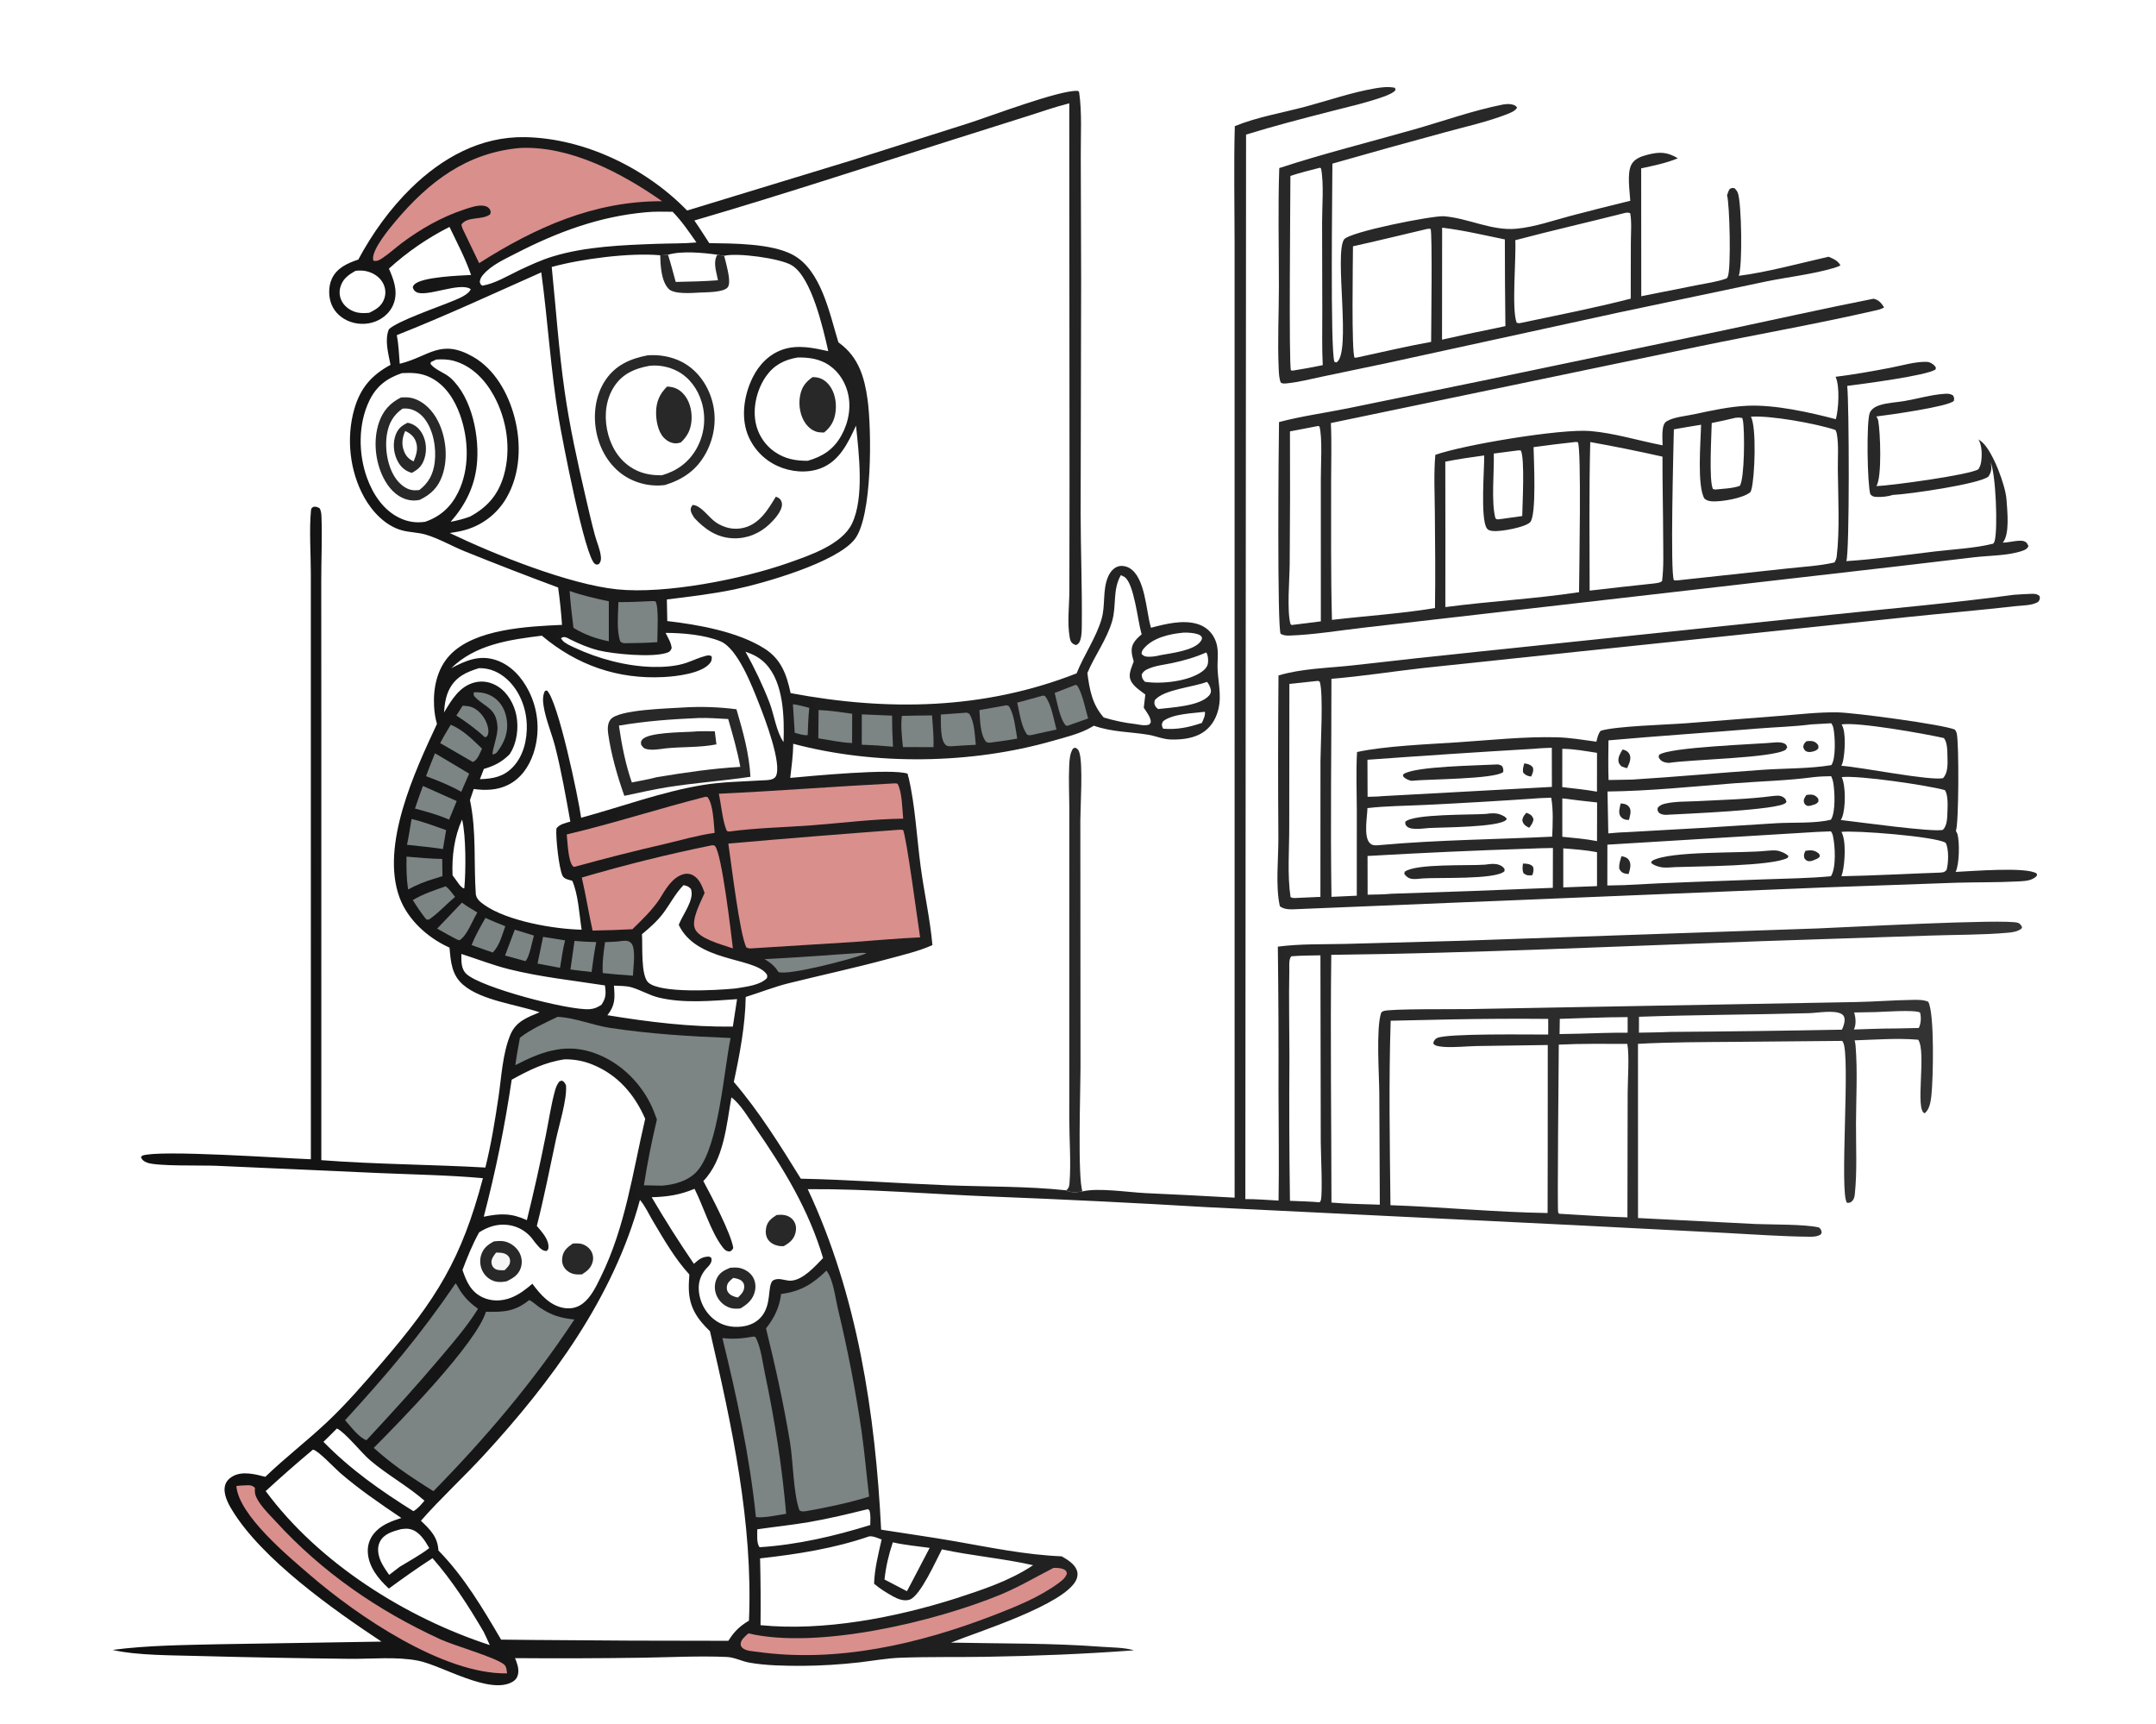 <?xml version="1.0" encoding="utf-8" ?>
<svg xmlns="http://www.w3.org/2000/svg" xmlns:xlink="http://www.w3.org/1999/xlink" width="614" height="491">
	<path fill="#282829" transform="scale(0.48 0.48)" d="M632.641 706.204C634.254 704.811 634.414 703.748 634.57 701.647C635.479 689.397 634.432 676.478 634.415 664.147L634.447 521.942L634.446 479.676C634.395 471.226 633.974 462.62 634.367 454.183C634.526 450.781 634.736 447.022 636.616 444.102L637.865 443.565C639.244 444.15 639.7 444.653 640.26 446.078C642.702 452.297 640.985 478.641 640.974 486.604L641.07 633.567C641.084 646.047 639.277 699.012 642.235 706.833C638.983 707.333 635.635 707.889 632.641 706.204Z"/>
	<path fill="#282829" transform="scale(0.48 0.48)" d="M891.581 62.04C893.307 61.807 895.235 61.517 896.953 61.948C898.425 62.317 899.33 62.589 900.106 63.871C898.925 65.92 896.066 66.994 893.914 67.832C882.303 72.354 869.319 75.182 857.3 78.497Q823.843 87.543 790.523 97.083C790.528 109.981 789.158 207.561 791.716 214.676L792.945 215.026C801.894 209.532 791.592 150.929 797.395 142.107C800.372 137.583 850.19 127.796 856.656 128.298C871.198 129.426 885.032 137.134 899.872 135.687C910.574 134.643 921.352 130.887 931.729 128.103Q949.447 123.437 967.252 119.113C966.921 113.294 965.191 102.697 967.958 97.589C969.88 94.041 973.969 92.688 977.64 91.76C984.702 89.977 989.145 90.092 995.484 93.913C988.502 96.823 981.076 98.268 973.72 99.891L973.771 175.747L1006.1 169.312C1012.14 168.104 1018.61 167.253 1024.41 165.191C1024.71 164.821 1024.84 164.696 1025.07 164.224C1027.17 159.991 1026.23 120.749 1024.65 115.794C1024.69 115.698 1024.75 115.606 1024.78 115.506C1025.23 114.181 1025.49 113.275 1026.28 112.076C1027.73 111.434 1027.74 111.347 1029.26 111.764C1030.05 112.645 1030.66 113.366 1031.08 114.497C1033.31 120.445 1033.91 158.01 1031.6 163.634C1047.58 161.701 1068.72 155.983 1084.89 152.315C1087.68 153.527 1090.52 154.607 1091.94 157.494Q1090.08 158.409 1088.08 158.982C1075.13 162.783 1061.06 164.296 1047.8 167.002L960.944 185.292L822.859 215.407L784.802 223.375C777.725 224.846 770.413 226.785 763.22 227.465C761.973 227.583 761.078 227.661 759.921 227.043C758.875 224.556 758.787 221.528 758.665 218.858C757.927 202.671 758.767 186.226 758.777 170.01C758.791 146.594 758.194 123.121 758.995 99.719C785.208 91.131 812.088 84.425 838.626 76.894C856.109 71.933 873.769 65.576 891.581 62.04ZM964.107 126.335C942.469 131.837 920.595 136.776 899.034 142.51C899.616 153.282 896.738 183.771 899.87 191.512L901.438 191.773C923.454 187.124 945.724 182.783 967.518 177.191L967.59 143.823C967.601 138.248 968.18 132.029 967.232 126.544C966.02 125.996 965.398 126.107 964.107 126.335ZM846.854 135.795C832.149 139.213 817.476 142.905 802.729 146.119C802.7 153.895 801.741 209.94 803.724 212.251L805.11 212.107C819.731 208.982 834.379 205.463 849.091 202.832C849.097 196.879 849.934 137.258 848.755 135.712L846.854 135.795ZM783.159 99.502C777.295 101.035 771.36 102.442 765.609 104.364C765.596 116.995 764.597 216.701 765.924 219.738L767.08 219.864Q775.975 218.47 784.788 216.632C784.261 206.278 784.54 195.796 784.516 185.426L784.403 131.907C784.385 122.29 785.562 109.059 783.791 99.974L783.159 99.502ZM855.625 135.075L855.565 201.521Q871.345 197.924 887.215 194.749L893.165 193.472Q892.84 167.76 892.832 142.045C880.513 139.528 868.117 136.575 855.625 135.075Z"/>
	<path fill="#282829" transform="scale(0.48 0.48)" d="M1111.58 177.231C1114.72 177.878 1116.14 179.765 1117.85 182.332C1116.35 183.458 1113.99 183.899 1112.17 184.315C1077.66 192.223 1042.57 198.359 1007.88 205.556L789.61 250.99C790.167 262.379 789.749 273.988 789.767 285.4C789.811 312.839 789.519 340.335 790.263 367.765C810.648 365.373 831.109 364.11 851.382 360.751C851.679 341.692 851.461 322.571 851.296 303.508C851.199 292.308 850.621 281.031 851.585 269.862C868.092 263.952 925.911 254.275 943.482 255.725C957.715 256.9 972.331 261.496 986.415 264.193C986.355 260.938 986.067 257.346 986.601 254.125C986.876 252.47 987.373 250.863 988.862 249.945C992.898 247.456 1000.22 246.819 1004.98 245.801C1015.34 243.589 1026.26 241.175 1036.86 240.717C1053.12 240.014 1073.54 244.595 1089.23 248.7C1090.85 242.571 1091.67 229.185 1089.06 223.547C1099.93 222.216 1110.77 220.249 1121.52 218.209C1128.21 216.941 1136.37 214.454 1143.11 214.684C1144.95 214.746 1146.94 215.856 1148.06 217.305C1148.77 218.225 1148.56 218.112 1148.39 219.143C1143.84 222.785 1104.18 227.91 1095.96 228.944C1097.11 238.562 1097.42 328.578 1095.42 332.911C1112.98 331.793 1130.59 329.228 1148.06 327.164C1159.3 325.836 1171.62 325.276 1182.59 322.549C1182.96 322.032 1183.26 321.605 1183.43 320.986C1185.4 313.892 1184.17 280.957 1180.97 274.138C1181.03 274.376 1181.09 274.612 1181.15 274.851C1181.84 277.958 1181.46 280.056 1179.76 282.732C1174.35 287.176 1132.54 293.228 1123.02 293.638C1120.5 294.512 1116.35 294.974 1113.64 294.825C1111.71 294.717 1111.02 294.663 1109.7 293.273C1107.88 287.734 1107.2 249.132 1109.46 244.669C1110.62 242.39 1112.94 241.109 1115.3 240.365C1119.92 238.907 1125.28 238.727 1130.07 237.899C1137.81 236.557 1145.78 234.161 1153.6 233.659C1155.73 233.522 1156.76 233.501 1158.68 234.524C1159.48 236.071 1159.53 236.119 1159.23 237.824C1156.15 241.273 1120.14 246.263 1113.26 247.084C1113.84 247.926 1114.18 248.657 1114.37 249.652C1115.6 256.104 1116.69 283.343 1113.25 288.406C1121.31 288.18 1168.35 281.831 1173.77 278.421C1174.56 277.182 1175.06 276.033 1175.32 274.581C1176.03 270.664 1176.07 264.039 1173.76 260.688C1174.52 261.16 1175.26 261.656 1175.94 262.245C1182.38 267.88 1189.93 288.017 1190.48 296.502C1190.88 302.798 1192.56 316.968 1188.25 321.927C1191.78 321.975 1198.03 320.04 1200.98 321.137C1202.56 321.725 1202.84 322.603 1203.5 324.053C1202.54 325.821 1201.48 326.256 1199.56 326.905C1191.41 329.657 1180.46 329.601 1171.83 330.553L1126.2 335.941L888.071 363.309L808.616 372.438C794.214 374.1 779.427 376.596 764.966 377.078C762.991 377.144 761.588 376.944 759.819 376.07C757.734 372.79 758.559 265.335 758.849 250.405C772.146 246.888 786.114 244.987 799.611 242.26L884.272 224.895L1023.19 195.881C1052.66 189.644 1082.03 183.063 1111.58 177.231ZM1038.81 247.231C1042.24 253.214 1041.16 283.267 1039.1 290.5C1038.87 291.29 1038.87 291.258 1038.6 291.894C1034.46 295.627 1021.18 297.785 1015.85 297.432C1013.97 297.308 1012.77 297.017 1011.29 295.859C1006.77 288.514 1009.02 261.991 1009.28 251.994C1003.89 252.887 998.475 253.702 993.106 254.72C992.883 265.69 990.867 340.446 993.157 344.251C994.081 344.324 994.847 344.391 995.77 344.268L1059.81 337.341C1069.11 336.27 1079.29 335.822 1088.4 333.701C1089.13 332.553 1089.58 331.381 1089.74 330.029C1091.59 314.54 1090.56 294.39 1090.39 278.581C1090.32 271.883 1090.98 263.79 1089.77 257.259C1089.62 256.461 1089.33 255.794 1088.94 255.084C1078.04 251.408 1050.48 246.342 1038.81 247.231ZM934.776 262.215Q922.303 263.566 909.874 265.28C909.979 272.226 911.787 306.001 907.786 309.889C904.656 312.93 890.3 315.497 885.841 315.052C884.318 314.899 882.891 314.66 882.029 313.261C878.289 307.194 880.693 278.5 880.585 270.21C872.848 271.259 865.171 272.378 857.508 273.887L857.559 317.89L857.533 360.18C883.877 356.692 910.605 355.306 936.854 351.336C936.91 340.29 938.377 265.35 936.128 262.323L934.776 262.215ZM943.503 262.259C942.747 291.605 943.133 321.044 943.139 350.403Q962.26 348.181 981.402 346.153C983.076 345.862 984.881 345.888 986.119 344.697C987.166 336.442 986.791 327.684 986.771 319.347C986.732 303.205 986.299 287.06 986.367 270.92Q965.031 266.115 943.503 262.259ZM782.026 252.739L765.344 255.94Q765.522 295.239 765.177 334.537C765.12 343.805 763.455 361.92 765.627 370.17L766.312 370.813L783.664 368.64L783.656 284.31C783.618 276.598 784.696 259.45 782.826 252.988L782.026 252.739ZM1029.72 247.847Q1022.69 249.574 1015.58 250.972C1015.46 257.514 1013.79 285.755 1016.34 290.167L1017.75 290.425C1022.35 289.918 1027.88 289.823 1032.24 288.247C1035.1 283.985 1035.23 255.237 1034.04 249.237C1033.92 248.602 1033.83 248.463 1033.6 247.942C1032.18 247.697 1031.15 247.682 1029.72 247.847ZM900.81 267.197Q893.547 268.184 886.272 269.085C886.577 279.539 884.652 298.25 887.255 307.517C888.23 308.272 888.264 308.158 889.514 308.068L903.143 306.161C903.247 299.88 904.798 271.309 902.26 267.225L900.81 267.197Z"/>
	<path fill="#282829" transform="scale(0.48 0.48)" d="M1194.7 352.896Q1199.7 352.515 1204.71 352.327C1206.69 352.269 1208.53 352.179 1210.07 353.626C1210.43 355.321 1210.32 355.319 1209.49 356.865C1206.36 359.314 1199.62 359.179 1195.61 359.639C1173.88 362.126 1152.08 363.945 1130.33 366.238L938.476 386.375L844.196 396.337C826.135 398.387 808.051 401.257 789.941 402.719C789.982 445.852 789.297 488.946 789.973 532.088L804.989 531.408L805.006 480.391C804.95 468.996 804.491 457.542 805.143 446.161C821.812 442.519 847.757 441.549 865.348 440.366C884.529 439.077 904.348 436.94 923.566 437.418C931.416 437.613 939.37 438.971 947.144 440.029C947.752 437.722 948.122 435.421 949.708 433.568C958.592 430.755 989.044 429.977 1000.48 429.084L1056.14 424.708C1067.46 423.822 1079.04 422.427 1090.4 422.641C1100.22 422.826 1152.63 429.787 1159.88 432.871C1160.35 433.611 1160.74 434.247 1160.95 435.106C1162.34 440.794 1162.19 489.446 1160.43 492.932C1160.75 493.521 1161.13 494.134 1161.33 494.779C1162.72 499.385 1162.53 512.902 1160.28 517.295C1169.22 516.914 1202.44 514.11 1208.37 518.252C1208.56 519.176 1208.78 519.093 1208.27 519.734C1207.58 520.586 1206.68 521.102 1205.7 521.552C1202.99 522.796 1199.42 522.821 1196.48 522.972C1184.5 523.587 1172.44 523.366 1160.45 523.714L1083.75 526.445L770.539 539.336C767.11 539.486 762 540.036 759.326 537.58C756.71 525.651 758.503 509.873 758.468 497.396Q758.122 449.063 758.541 400.732C772.243 396.608 787.899 396.364 802.149 394.801Q841.056 390.336 880.012 386.322L1086.27 364.751C1122.39 360.92 1158.72 357.797 1194.7 352.896ZM1077.92 493.568L953.672 501.128L953.638 525.349L963.753 525.119C991.386 523.521 1019.1 522.782 1046.77 521.707C1059.9 521.196 1073.21 521.11 1086.29 519.866C1089.53 514.845 1088.78 501.907 1087.54 496.212C1087.28 495.02 1087.04 494.196 1086.27 493.22L1077.92 493.568ZM1075.71 461.099C1060.17 463.175 1044.31 463.502 1028.68 464.729C1003.82 466.679 978.684 469.31 953.742 469.588L954.219 494.44C957.631 494.154 961.043 493.819 964.468 493.751Q1009.21 491.361 1053.92 488.4C1063.37 487.831 1077.52 488.646 1086.31 486.288C1089.17 481.914 1088.58 469.093 1087.61 463.928C1087.39 462.728 1086.96 461.597 1086.43 460.503C1082.82 460.547 1079.29 460.674 1075.71 461.099ZM1074.58 429.777C1064.1 431.137 1053.4 431.363 1042.86 432.237C1013.36 434.684 983.793 436.611 954.316 439.247C954.252 447.083 954.079 454.938 954.381 462.771L968.281 462.525C994.077 460.929 1019.8 458.539 1045.57 456.729C1058.95 455.789 1073.39 456.112 1086.55 453.936C1089.35 449.991 1088.75 436.926 1087.81 432.21C1087.58 431.032 1087.22 430.035 1086.46 429.095L1074.58 429.777ZM906.806 503.52Q859.062 505.083 811.372 507.84L811.419 530.81C816.2 530.694 821.016 530.69 825.779 530.239Q873.549 528.741 921.3 526.731L921.355 503.096C916.509 503.212 911.645 503.246 906.806 503.52ZM910.412 444.221Q860.841 447.145 811.316 450.76L811.399 472.734C814.253 472.609 817.253 472.67 820.081 472.338L920.749 466.851L920.698 443.631C917.284 443.799 913.806 443.845 910.412 444.221ZM914.063 473.495Q879.706 475.906 845.303 477.553C834.06 478.137 822.477 478.121 811.312 479.434C811.185 484.754 809.039 495.947 812.472 499.917C813.347 500.928 814.189 501.355 815.509 501.48C816.848 501.608 818.389 501.384 819.732 501.288C853.303 498.276 887.269 498.034 920.937 496.37C921.215 488.609 921.676 480.958 920.354 473.263L914.063 473.495ZM780.439 404.115Q772.712 404.885 764.996 405.757L764.912 490.617C764.943 503.734 763.716 519.315 765.682 532.179C767 533.035 768.453 532.763 769.953 532.697Q776.685 532.457 783.412 532.106L783.445 451.409C783.488 442.069 785.273 411.655 783.026 404.474C781.903 403.708 781.736 403.984 780.439 404.115ZM1092.71 461.046C1095.14 466.277 1095.05 479.281 1092.99 484.786C1092.75 485.422 1092.48 485.902 1092.13 486.489C1101.15 487.495 1147.43 493.95 1152.71 492.309C1155.37 489.863 1155.31 484.765 1155.44 481.345C1155.57 477.937 1155.86 471.731 1153.94 468.764C1143.56 465.872 1102.82 459.903 1092.71 461.046ZM1092.63 429.789C1095.46 434.118 1094.57 446.8 1093.4 451.883C1093.19 452.792 1092.88 453.474 1092.48 454.314C1105.02 455.247 1144.43 463.249 1152.79 461.677C1155.8 458.507 1155.56 453.338 1155.44 449.117C1155.35 445.832 1155.49 440.557 1153.32 437.874C1142.23 435.35 1102.22 428.226 1092.63 429.789ZM1092.53 493.554C1095.47 498.643 1094.57 512.221 1093.13 517.885Q1092.88 518.888 1092.53 519.861C1112.09 519.489 1131.64 518.356 1151.19 517.702C1153.15 517.442 1153.52 517.629 1154.92 516.131C1156.05 512.153 1156.38 503.664 1154.36 500.02C1148.35 496.205 1100.29 492.522 1092.53 493.554ZM926.917 444.268L926.9 466.978C933.754 467.781 940.697 468.463 947.492 469.68L947.518 446.651C940.778 445.626 933.74 444.277 926.917 444.268ZM926.923 473.656L926.93 496.445C933.763 497.141 940.779 497.691 947.518 499.018L947.568 476.088Q937.229 475.008 926.923 473.656ZM927.498 503.32L927.494 526.483L947.516 525.725L947.514 505.58C940.875 504.33 934.226 503.835 927.498 503.32Z"/>
	<path fill="#282829" transform="scale(0.48 0.48)" d="M905.634 482.209C906.1 482.393 906.572 482.565 907.025 482.777C908.673 483.55 909.216 484.346 909.85 486.016C909.51 488.201 908.611 489.363 907.292 491.103C906.824 490.87 906.35 490.644 905.899 490.379C904.29 489.43 903.612 488.507 903.168 486.718C903.508 484.6 904.192 483.763 905.634 482.209Z"/>
	<path fill="#282829" transform="scale(0.48 0.48)" d="M881.696 482.884C884.123 482.432 887.718 482.278 890.009 483.2C891.438 483.775 893.388 484.504 893.977 485.949C893.854 486.112 893.752 486.293 893.608 486.438C889.186 490.877 855.519 490.792 847.656 491.265C844.672 491.471 837.351 492.641 834.915 490.454C833.737 489.396 833.783 489.045 833.752 487.574C838.318 482.802 872.871 483.513 881.696 482.884Z"/>
	<path fill="#282829" transform="scale(0.48 0.48)" d="M904.361 452.92C904.536 452.94 904.711 452.951 904.885 452.979C906.919 453.312 908.216 453.716 909.494 455.372C909.963 457.529 909.316 458.743 908.449 460.715C906.309 460.385 905.313 460.056 903.797 458.505C903.193 456.534 903.845 454.835 904.361 452.92Z"/>
	<path fill="#282829" transform="scale(0.48 0.48)" d="M887.655 453.556C889.279 453.432 889.82 453.711 891.18 454.48C891.968 456.002 891.971 456.294 891.875 458.018C886.769 462.357 846.777 462.19 837.388 463.242C837.146 463.181 836.903 463.124 836.662 463.057C835.116 462.628 833.132 461.724 832.343 460.282L832.726 459.249C839.695 454.578 876.866 454.192 887.655 453.556Z"/>
	<path fill="#282829" transform="scale(0.48 0.48)" d="M903.573 512.344C905.865 512.385 907.793 512.423 909.494 514.109C910.166 516.039 909.734 517.273 909.205 519.199C906.967 519.513 905.792 519.488 903.947 518.131C903.062 516.101 903.341 514.482 903.573 512.344Z"/>
	<path fill="#282829" transform="scale(0.48 0.48)" d="M880.992 512.991C882.713 512.777 884.49 512.517 886.226 512.538C888.289 512.563 890.832 513.291 892.191 514.941C892.912 515.816 892.659 515.919 892.555 516.966C886.924 521.984 853.495 520.461 843.903 521.176C841.939 521.349 839.687 521.685 837.737 521.432C835.756 521.175 834.293 520.067 833.17 518.493L833.422 517.186C840.11 512.232 871.085 513.742 880.992 512.991Z"/>
	<path fill="#282829" transform="scale(0.48 0.48)" d="M1071.72 439.788C1072.61 439.658 1073.5 439.577 1074.41 439.619C1075.84 439.686 1077.2 440.218 1078.14 441.337C1079.07 442.45 1078.93 442.663 1078.79 444.019C1077.61 445.485 1076.5 445.643 1074.72 446.054C1073.98 446.226 1072.89 446.192 1072.15 445.952C1070.66 445.468 1070.4 444.595 1069.86 443.252C1070.16 441.261 1070.38 441.171 1071.72 439.788Z"/>
	<path fill="#282829" transform="scale(0.48 0.48)" d="M962.722 444.665C963.286 444.824 963.688 444.915 964.21 445.124C965.431 445.612 966.515 446.64 966.969 447.891C967.932 450.549 966.444 453.395 965.344 455.767C964.176 455.496 963.119 455.091 962.002 454.663C961.254 453.835 960.505 453.085 960.289 451.949C959.79 449.329 961.394 446.768 962.722 444.665Z"/>
	<path fill="#282829" transform="scale(0.48 0.48)" d="M1053.9 440.419C1055.33 440.369 1057.49 440.457 1058.75 441.143C1059.89 441.765 1059.95 442.242 1060.37 443.383L1059.45 444.818C1051.81 449.806 1002.86 450.55 990.133 452.623C989.724 452.583 989.316 452.544 988.91 452.486C987.092 452.229 985.64 451.642 984.573 450.084C983.865 449.051 984.122 449.034 984.32 447.888C990.057 443.186 1042.71 441.56 1053.9 440.419Z"/>
	<path fill="#282829" transform="scale(0.48 0.48)" d="M1071.68 471.67C1072.44 471.544 1073.24 471.451 1074.02 471.421C1075.55 471.363 1076.97 471.856 1078.04 472.974C1079.06 474.031 1078.91 474.279 1078.84 475.658C1077.75 477.074 1076.77 477.264 1075.13 477.695C1074.34 478.139 1073.37 478.086 1072.48 478.163C1071.21 477.526 1070.73 477.433 1070.31 475.956C1069.84 474.3 1070.9 473.005 1071.68 471.67Z"/>
	<path fill="#282829" transform="scale(0.48 0.48)" d="M961.553 476.646C962.165 476.709 962.786 476.769 963.391 476.88C964.861 477.148 966.067 477.858 966.832 479.167C968.055 481.26 967.007 484.258 966.464 486.444C965.801 486.426 965.026 486.449 964.375 486.272C963.083 485.921 962.058 485.292 961.349 484.153C960.027 482.031 961.056 478.913 961.553 476.646Z"/>
	<path fill="#282829" transform="scale(0.48 0.48)" d="M1051.52 472.298C1053.58 472.128 1055.89 471.68 1057.75 472.798C1059.16 473.652 1059.56 474.198 1059.91 475.755C1059.77 475.94 1059.63 476.134 1059.48 476.311C1055.71 480.665 997.853 482.868 989.844 483.352C987.633 483.545 986.399 483.48 984.443 482.388C983.396 480.965 983.335 481.037 983.499 479.293C984.796 477.806 985.847 477.291 987.769 476.827C993.829 475.365 1000.86 475.637 1007.09 475.306C1021.82 474.524 1036.9 474.22 1051.52 472.298Z"/>
	<path fill="#282829" transform="scale(0.48 0.48)" d="M1071.14 504.806C1071.34 504.769 1071.53 504.725 1071.72 504.695C1074.18 504.321 1076.32 504.339 1078.41 505.867C1079.54 506.692 1079.54 506.817 1079.73 508.124C1078.66 509.437 1077.92 509.569 1076.37 510.18C1075.66 510.637 1074.27 510.976 1073.42 510.935C1071.83 510.859 1071.56 510.324 1070.56 509.227C1070.03 507.067 1070.33 506.795 1071.14 504.806Z"/>
	<path fill="#282829" transform="scale(0.48 0.48)" d="M962.051 507.966C963.847 508.309 965.454 508.706 966.497 510.348C968.088 512.854 966.988 515.927 966.282 518.537C965.457 518.462 964.536 518.414 963.744 518.166C962.107 517.653 961.58 516.891 960.736 515.484C960.408 512.807 961.288 510.496 962.051 507.966Z"/>
	<path fill="#282829" transform="scale(0.48 0.48)" d="M1047.8 504.792C1049.8 504.656 1051.97 504.4 1053.97 504.605C1056.17 504.832 1059.64 506.284 1061.1 507.921L1060.66 508.929C1051.44 513.988 1007.06 513.91 993.906 514.446C991.502 514.582 988.93 514.86 986.533 514.64C984.531 514.456 980.765 513.369 979.552 511.761L980.286 510.658C990.987 504.623 1032.88 506.397 1047.8 504.792Z"/>
	<defs>
		<linearGradient id="gradient_0" gradientUnits="userSpaceOnUse" x1="53.466" y1="547.365" x2="1194.413" y2="488.76">
			<stop offset="0" stop-color="#0F0F10"/>
			<stop offset="1" stop-color="#353535"/>
		</linearGradient>
	</defs>
	<path fill="url(#gradient_0)" transform="scale(0.48 0.48)" d="M732.615 74.839C746.07 69.344 761.013 66.91 775.022 63.139C788.39 59.54 801.928 54.841 815.566 52.468C819.481 51.786 823.729 51.235 827.647 52.108L827.975 53.45C826.849 55.031 823.273 56.491 821.413 57.168C811.263 60.863 800.458 63.24 790.007 65.936C773.021 70.318 756.063 74.656 739.3 79.847L738.869 711.406C745.418 711.379 752.034 711.931 758.576 712.284C758.955 690.657 758.56 668.945 758.547 647.311Q758.681 604.47 758.153 561.632C771.365 559.877 784.938 560.322 798.25 560.004L867.241 558.136L1078.51 550.815C1092.63 550.307 1190.08 544.963 1197.27 547.491C1198.64 547.974 1199.05 548.84 1199.7 550.045L1199.44 550.845C1196.97 552.795 1194.05 553.131 1191 553.4C1175.87 554.734 1160.25 554.53 1145.06 555.062L1045.06 558.385C960.07 561.372 874.879 565.518 789.851 566.495C789.243 615.451 789.916 664.498 789.961 713.464C799.445 714.306 809.134 714.332 818.655 714.721L818.343 648.594C818.277 637.61 816.385 610.615 819.369 601.103C819.597 600.375 820.145 600.149 820.842 599.852C824.256 598.397 864.253 598.824 871.78 598.673L1101.01 594.5C1112.33 594.294 1123.63 593.349 1134.94 593.214C1137.97 593.178 1141.22 593.094 1144.04 594.332C1147.88 601.287 1146.97 640.76 1145.88 650.256C1145.48 653.713 1144.78 658.232 1141.93 660.485C1135.98 658.815 1143.14 624.006 1138.06 616.856C1125.82 615.792 1112.68 616.827 1100.38 617.224Q1100.8 618.825 1100.93 620.477C1102.14 635.527 1101.24 651.22 1101.17 666.347C1101.11 680.189 1101.91 694.811 1100.47 708.539C1100.32 709.938 1099.99 711.461 1098.96 712.501C1097.9 713.576 1097.26 713.691 1095.82 713.587C1091.21 707.949 1097.99 625.978 1093.48 618.283C1093.33 618.03 1093.16 617.794 1092.99 617.55L1030.35 618.11C1010.82 618.279 991.335 618.226 971.823 619.294L971.849 722.64L1041.63 726.182C1051.04 726.574 1071.05 726.265 1079.2 728.239C1079.99 728.922 1080.37 729.35 1080.64 730.356C1080.97 731.554 1080.72 731.477 1080.16 732.495C1078.19 733.574 1076.21 733.756 1074 733.737C1057 733.586 1039.84 732.312 1022.85 731.421L936.18 726.96L716.335 716.201Q652.835 712.415 589.271 709.934C552.743 708.509 515.772 705.279 479.232 705.511C508.7 768.155 519.36 838.886 522.788 907.53C537.348 909.851 551.902 911.848 566.442 914.395C587.57 918.096 608.461 922.462 629.946 923.354C633.266 925.286 637.45 927.765 638.859 931.538C639.575 933.455 639.403 935.513 638.538 937.35C631.629 952.022 580.268 968.098 564.219 974.536C593.974 975.177 623.698 974.738 653.397 976.995C659.547 977.462 666.978 977.341 672.787 979.117C643.451 981.299 614.332 982.467 584.916 982.956C568.025 983.237 551.072 982.878 534.193 983.511C526.128 983.814 518.005 985.299 509.987 986.248Q492.998 988.185 475.899 988.319C465.666 988.313 454.659 988.209 444.561 986.406C440.01 985.594 435.87 983.26 431.206 983.052C414.67 982.316 397.633 983.257 381.072 983.495Q343.325 984.044 305.575 983.746C306.816 986.772 307.985 989.864 307.371 993.198C307.026 995.07 306.055 996.559 304.444 997.576C291.017 1006.05 262.16 988.014 248.086 985.257C235.396 982.771 220.735 984.254 207.814 984.152Q162.952 983.669 118.103 982.482C102.695 982.01 81.502 982.265 66.802 978.862C87.454 976.14 108.662 976.011 129.469 975.504L226.344 973.937C197.897 955.115 155.175 924.955 137.493 895.57C135.069 891.543 132.204 885.892 133.593 881.106C134.272 878.764 136.01 877.002 138.104 875.835C143.891 872.61 151.436 874.633 157.409 876.174C169.275 864.729 182.356 854.759 194.316 843.449C205.779 832.608 216.238 820.481 226.516 808.517C258.921 770.8 273.803 747.165 286.524 698.997C266.129 697.162 245.368 696.839 224.903 695.951L128.173 691.634C119.76 691.28 92.85 692.033 87.252 689.756C85.443 689.02 84.316 688.288 83.628 686.489L84.464 685.606C94.569 681.998 167.425 687.18 184.437 687.763L184.422 420.788L184.415 340.229C184.416 328.638 183.415 314.308 184.49 303.027C184.633 301.522 184.77 301.571 185.921 300.681C187.632 300.485 188.173 300.734 189.673 301.577C190.607 303.3 190.69 305.19 190.756 307.117C191.184 319.669 190.585 332.405 190.596 344.982L190.644 430.879L190.637 688.306C222.979 690.797 255.576 690.844 287.977 692.678C291.381 678.979 293.707 664.768 295.77 650.803C297.531 638.89 298.167 624.988 302.825 613.846C306.114 605.981 312.88 603.584 320.147 600.57C306.54 595.951 285.669 593.61 274.816 584.296C267.958 578.41 267.429 570.579 266.703 562.205L265.958 561.87C253.496 556.119 241.817 545.49 237.025 532.428C225.634 501.373 246.217 457.41 259.246 429.505Q257.788 424.284 257.533 418.869C256.974 408.199 259.294 396.889 266.751 388.848C281.397 373.055 313.106 371.655 333.445 370.729Q332.697 359.6 331.133 348.557Q303.318 338.228 275.802 327.123C268.27 324.074 260.388 319.498 252.693 317.206C248.022 315.814 242.938 315.908 238.22 314.571C228.562 311.837 220.769 303.492 216.036 294.958C207.403 279.393 205.306 259.631 210.25 242.554C213.848 230.123 220.467 222.56 231.705 216.456C230.417 209.804 228.082 201.94 230.701 195.403C235.238 190.665 260.715 181.896 268.322 178.699C271.609 177.318 277.893 175 279.297 171.563C272.979 166.966 252.588 176.744 246.888 173.206C245.582 172.396 245.314 171.76 244.882 170.335C245.157 169.696 245.151 169.604 245.648 169C249.568 164.242 273.037 163.491 279.488 163.142C276.13 153.345 271.163 143.955 266.675 134.633Q261.79 137.098 257.083 139.889Q252.376 142.68 247.87 145.784Q243.364 148.889 239.079 152.292Q234.794 155.695 230.75 159.382C233.503 165.675 235.989 172.168 233.918 179.099C232.492 183.874 229.123 187.521 224.763 189.818C219.604 192.537 213.278 192.845 207.81 190.896C202.946 189.163 198.826 185.655 196.791 180.858C194.839 176.253 194.769 170.068 196.846 165.489C199.84 158.885 206.176 156.179 212.587 153.981C220.847 138.582 231.404 123.838 243.917 111.606C262.321 93.615 285.11 80.887 311.504 81.367C346.788 82.009 383.376 99.819 407.665 124.902L504.772 95.284L574.822 73.056C587.25 69.069 628.714 53.34 639.184 53.92C639.912 53.96 639.565 53.887 640.244 54.624C642.032 66.86 641.146 80.347 641.23 92.757L641.444 166.118L641.144 305.093C641.198 326.972 642.071 348.911 641.837 370.775C641.806 373.648 641.856 377.163 640.872 379.902C640.307 381.475 639.883 382.038 638.391 382.731C637.375 382.366 636.696 382.107 635.912 381.32C635.112 380.516 634.834 379.119 634.646 378.054C633.125 369.422 634.429 359.36 634.461 350.531L634.555 289.865L634.408 61.301C626.353 63.282 618.38 66.15 610.455 68.638L565.808 82.743C514.581 98.957 463.529 115.732 411.959 130.816C415.032 135.201 417.882 139.764 420.809 144.248C435.049 144.465 457.47 144.378 470.19 151.071C487.216 160.03 492.224 186.168 497.425 203.1L498.332 203.774C509.377 212.06 512.884 223.706 514.728 236.996C517.207 254.869 517.654 306.389 507.128 319.901C496.351 333.734 453.04 346.088 435.736 349.685C422.487 352.439 409.077 354.003 395.656 355.647Q395.835 362.054 395.899 368.464C414.286 370.604 437.694 374.728 453.558 384.767C463.498 391.057 466.682 400.183 469.088 411.218C526.636 422.032 583.77 421.089 638.755 399.494C643.092 388.549 650.187 378.658 653.536 367.367C655.945 359.246 654.042 350.151 657.376 342.284C658.467 339.708 660.416 337.105 663.14 336.138C665.322 335.362 668.068 335.835 670.043 336.977C679.465 342.426 679.947 362.017 682.632 371.527L682.891 372.427C691.496 370.186 701.904 367.508 710.65 370.273C714.993 371.645 718.43 374.466 720.483 378.544C723.76 385.052 722.044 390.787 722.433 397.585C722.959 406.783 725.242 414.565 722.006 423.665C720.077 429.088 716.467 433.453 711.22 435.934C706.244 438.287 700.256 438.869 694.816 438.741C689.998 438.628 685.921 436.676 681.265 435.913C670.109 434.087 659.889 434.386 648.982 430.554Q648.21 431.021 647.431 431.477C640.736 435.364 632.019 437.414 624.61 439.537C576.206 453.406 519.295 454.209 470.627 441.27C470.58 448.022 469.627 454.816 468.862 461.516C481.209 460.374 529.775 455.754 538.523 459.036L538.958 461.461L538.932 460.492C543.036 478.054 543.853 496.384 546.247 514.239C548.327 529.756 551.817 545.137 553.219 560.73C544.818 564.439 535.631 566.556 526.793 568.951C507.223 574.252 487.563 578.467 467.912 583.346C459.288 585.487 450.926 588.838 442.433 591.475C442.179 608.113 438.891 625.636 435.373 641.888C450.576 659.654 462.849 679.478 475.133 699.295C504.061 699.891 533.031 702.069 561.952 703.206C585.423 704.129 609.285 703.704 632.641 706.204C635.635 707.889 638.983 707.333 642.235 706.833C651.333 704.583 669.258 707.316 679.17 707.833Q705.846 709.033 732.505 710.554L732.491 261.503L732.494 144.251C732.471 121.081 731.982 98.013 732.615 74.839ZM396.342 151.121C394.836 151.247 393.232 151.489 391.727 151.443C373.471 149.825 344.909 153.557 327.343 158.387C329.831 182.893 331.504 207.606 334.983 231.991C337.998 253.135 342.619 274.102 347.464 294.892C349.238 302.504 350.945 310.171 353.015 317.709C354.149 321.836 356.119 326.071 356.512 330.342C356.688 332.258 356.444 333.211 355.28 334.722C354.253 334.899 353.98 335.179 353.038 334.604C347.011 330.925 333.456 259.811 331.565 248.545C326.719 219.667 325.079 190.552 321.137 161.595C292.663 174.248 264.431 187.374 235.438 198.821C236.489 204.399 236.729 210.145 237.162 215.799L237.918 215.614C254.641 211.359 261.539 200.733 280.659 211.671C293.546 219.045 301.449 233.278 305.18 247.238C309.399 263.024 308.829 281.111 300.435 295.479Q299.918 296.367 299.357 297.228Q298.797 298.088 298.194 298.92Q297.592 299.752 296.948 300.553Q296.305 301.354 295.623 302.122Q294.94 302.89 294.221 303.623Q293.501 304.355 292.746 305.052Q291.99 305.748 291.201 306.406Q290.412 307.063 289.592 307.681Q288.771 308.299 287.92 308.875Q287.07 309.451 286.192 309.984Q285.314 310.517 284.411 311.005Q283.507 311.494 282.58 311.937Q281.654 312.38 280.706 312.777Q279.759 313.173 278.793 313.522Q277.826 313.871 276.844 314.171Q275.862 314.471 274.866 314.722C272.237 315.398 269.519 315.807 266.84 316.239C293.058 328.844 337.729 346.772 366.247 349.662C394.883 352.565 440.325 343.602 467.457 334.058C479.874 329.69 499.485 323.219 505.502 310.634C512.857 295.252 509.565 269.142 507.881 252.516C503.137 262.761 498.11 273.601 486.812 277.883C478.811 280.916 469.064 280.026 461.374 276.486Q460.6 276.137 459.845 275.751Q459.09 275.364 458.355 274.94Q457.62 274.516 456.906 274.056Q456.193 273.597 455.504 273.102Q454.814 272.607 454.15 272.079Q453.486 271.55 452.85 270.989Q452.213 270.429 451.604 269.837Q450.996 269.245 450.418 268.624Q449.84 268.002 449.294 267.353Q448.747 266.704 448.234 266.028Q447.72 265.353 447.241 264.652Q446.762 263.952 446.318 263.228Q445.874 262.505 445.467 261.761Q445.06 261.016 444.69 260.252Q444.32 259.488 443.988 258.707Q443.657 257.926 443.365 257.129C439.578 246.539 441.648 233.942 446.528 224.043C450.345 216.301 456.42 210.009 464.742 207.274C473.473 204.404 482.707 206.41 491.414 208.335C488.419 195.239 481.629 164.556 469.733 157.374C462.849 153.218 437.304 149.816 429.628 151.77C428.296 151.675 426.953 151.354 425.638 151.117C417.124 149.947 404.483 148.692 396.342 151.121ZM379.689 711.881C363.988 769.839 327.168 819.767 286.992 863.432C274.831 876.65 261.609 888.713 249.736 902.236C255.27 907.516 259.676 911.798 260.12 919.878C275.292 935.371 286.406 954.164 297.307 972.768L316.562 972.962Q374.35 973.502 432.14 973.465C435.65 967.899 438.74 964.89 444.362 961.498C446.848 903.651 434.207 845.846 421.239 789.811C413.55 782.401 408.9 775.48 408.673 764.511C408.615 761.731 408.821 758.94 409.015 756.167C400.335 746.645 393.994 735.521 387.431 724.506C385.048 720.507 382.708 715.379 379.689 711.881ZM394.887 375.482C396.301 378.3 398.265 381.383 398.504 384.548C397.812 386.108 397.525 386.635 395.865 387.224C387.227 390.289 363.615 387.99 355.097 385.85C349.243 384.379 343.771 382.043 338.368 379.383C336.429 378.428 334.712 377.107 332.809 378.688C333.011 378.952 333.219 379.21 333.415 379.478C333.527 379.632 333.611 379.806 333.732 379.953C335.192 381.731 338.722 383.226 340.783 384.198C354.823 390.821 371.873 395.372 387.388 395.677C393.853 395.804 401.209 395.326 407.357 393.203C411.123 391.903 414.893 390.062 418.751 389.099C420.172 388.744 420.966 388.647 422.24 389.367C422.379 391.072 422.308 392.144 421.183 393.513C416.169 399.613 401.142 401.292 393.835 401.683C366.577 403.142 342.295 394.661 321.48 377.143C302.278 379.523 282.143 382.304 267.699 396.446C276.213 391.986 284.214 388.409 293.927 391.496C302.957 394.366 309.594 401.735 313.743 410.006Q314.281 411.071 314.766 412.161Q315.251 413.251 315.682 414.363Q316.112 415.476 316.488 416.608Q316.863 417.741 317.182 418.89Q317.501 420.04 317.763 421.204Q318.024 422.368 318.228 423.543Q318.433 424.719 318.578 425.903Q318.724 427.087 318.811 428.277Q318.899 429.467 318.927 430.659Q318.956 431.852 318.925 433.045Q318.895 434.238 318.805 435.427Q318.716 436.617 318.568 437.801Q318.42 438.985 318.214 440.16Q318.008 441.335 317.745 442.498Q317.481 443.662 317.16 444.811Q316.839 445.96 316.462 447.092C313.8 454.921 308.986 461.953 301.42 465.681C294.978 468.856 288.056 469.067 281.063 468.097L278.842 474.679C282.776 493.529 281.001 511.622 282.298 530.6C282.775 533.507 285.068 535.238 287.357 536.858C300.868 546.419 328.595 551.236 345.09 551.566C343.683 542.677 343.129 530.673 339.507 522.523C337.462 521.939 334.737 521.596 333.739 519.542C331.605 515.152 329.625 496.716 330.114 491.54C331.86 489.006 335.569 488.261 338.384 487.438C335.698 472.631 333.153 457.837 329.449 443.244C327.434 435.306 323.801 426.948 322.538 418.961C322.068 415.982 321.856 412.633 323.327 409.916L324.473 409.628C331.101 415.633 343.18 473.48 344.787 485.154C368.777 478.662 392.576 469.735 417.16 465.701C428.728 463.803 440.874 463.703 452.57 462.962C454.958 462.811 458.962 462.995 460.289 460.583C464.24 453.399 453.474 425.437 450.347 417.526C446.314 407.325 437.784 384.806 427.476 380.494C418.27 376.644 404.878 375.473 394.887 375.482ZM334.924 628.5C323.354 630.156 313.684 634.99 303.589 640.572Q297.548 681.675 287.018 721.862C296.903 719.822 303.296 719.665 312.595 723.88Q318.772 698.946 323.794 673.755C325.616 664.847 326.906 655.589 329.346 646.842C329.898 644.866 330.625 643.188 331.925 641.585L333.35 641.095C334.816 641.848 335.087 642.471 335.813 643.873C336.539 652.077 331.657 667.596 329.853 676.013C326.173 693.186 322.84 710.301 318.503 727.335C321.412 730.807 325.922 735.471 325.375 740.405C325.249 741.544 325 741.476 324.204 742.193C322.31 742.13 321.02 741.187 319.762 739.832C318.218 738.169 316.785 736.347 315.454 734.511Q315.114 734.096 314.753 733.698Q314.393 733.3 314.013 732.92Q313.633 732.541 313.235 732.181Q312.837 731.821 312.422 731.481Q312.006 731.141 311.574 730.822Q311.143 730.503 310.695 730.206Q310.248 729.909 309.787 729.634Q309.326 729.359 308.851 729.108Q308.377 728.857 307.891 728.629Q307.404 728.402 306.907 728.199Q306.411 727.996 305.904 727.818Q305.398 727.64 304.883 727.487Q304.368 727.334 303.847 727.207Q303.325 727.08 302.798 726.979Q302.271 726.878 301.739 726.804Q301.208 726.729 300.673 726.681C294.62 726.115 289.335 727.928 284.279 731.13C280.305 738.285 277.283 745.804 274.39 753.445C276.706 760.281 279.346 766.384 286.276 769.664C291.63 772.198 297.757 772.029 303.2 769.919C307.99 768.063 312.006 764.942 315.866 761.624C320.612 768.081 326.459 774.791 334.878 776.043C338.811 776.627 342.502 775.817 345.692 773.404C350.753 769.578 353.746 763.104 356.474 757.543C371.144 727.64 375.295 695.791 382.797 663.785C376.456 649.212 366.405 637.551 351.364 631.523Q349.413 630.731 347.391 630.142Q345.369 629.552 343.298 629.171Q341.227 628.791 339.128 628.622Q337.029 628.454 334.924 628.5ZM860.694 604.802L825.1 605.582C823.906 641.912 824.585 678.664 824.97 715.017C856.023 716.083 887.153 719.206 918.194 719.667L918.264 685.949L918.296 619.987L876.079 620.597C869.903 620.726 863.572 621.466 857.411 621.143C855.849 621.061 851.68 620.767 850.751 619.548C850.58 619.325 850.469 619.062 850.328 618.819C850.804 617.442 851.2 616.639 852.533 615.897C857.818 612.954 909.013 613.847 918.537 613.778C918.545 610.687 918.612 607.583 918.554 604.493Q889.622 604.238 860.694 604.802ZM433.935 651.053C431.029 667.587 429.475 688.111 417.291 700.698C421.641 708.734 433.973 732.218 435.041 740.424C434.318 741.786 434.231 741.851 432.857 742.556C430.644 742.253 429.916 741.495 428.546 739.691C421.694 730.669 417.34 715.708 412.066 705.303C403.399 708.946 395.956 710.044 386.64 710.291Q398.48 730.482 411.692 749.803C414.753 747.127 416.49 745.553 420.755 745.506L422.019 746.232C422.337 747.737 422.206 748.528 421.387 749.873C420.729 750.954 419.619 751.991 418.759 752.921C415.655 756.57 414.283 760.668 414.603 765.482Q414.645 766.099 414.719 766.712Q414.792 767.326 414.897 767.935Q415.002 768.545 415.137 769.148Q415.272 769.751 415.438 770.346Q415.604 770.942 415.8 771.528Q415.996 772.114 416.221 772.69Q416.447 773.266 416.701 773.829Q416.956 774.392 417.238 774.942Q417.521 775.491 417.831 776.026Q418.142 776.561 418.479 777.079Q418.816 777.597 419.179 778.097Q419.541 778.598 419.929 779.079Q420.317 779.56 420.729 780.021Q421.141 780.482 421.575 780.921Q422.01 781.361 422.467 781.777Q422.923 782.194 423.4 782.587C428.125 786.441 434.083 787.748 440.066 787.031C444.735 786.472 448.941 784.644 451.944 780.917C457.751 773.709 455.376 764.005 458.116 760.177C458.733 759.316 460.313 758.942 461.313 758.865C463.966 758.66 466.631 759.957 469.374 759.796C476.487 759.381 483.756 751.102 488.336 746.375C479.716 717.424 464.933 693.305 447.865 668.654C444.155 663.296 439.252 654.904 433.935 651.053ZM515.709 911.496C494.688 918.732 472.998 922.09 450.963 924.568Q451.448 944.373 451.224 964.183C488.719 967.93 531.397 959.647 567.021 948.34C583.018 943.091 598.814 938.013 612.956 928.616C595.117 924.548 576.69 923.083 558.85 919.208C555.496 925.485 546.096 946.855 539.729 949.033C536.421 950.165 532.67 948.699 529.769 947.078C526.03 944.989 521.811 942.414 518.605 939.594C518.858 930.762 521.157 921.947 523.072 913.359C520.784 912.546 518.159 911.224 515.709 911.496ZM238.459 221.371C229.481 224.44 223.296 229.076 219.099 237.778C212.451 251.564 212.581 269.184 217.718 283.424C221.273 293.276 227.524 302.798 237.265 307.378C242.082 309.642 246.959 310.356 252.227 309.574C261.24 306.481 267.503 300.801 271.757 292.226C278.703 278.228 278.126 260.818 273.024 246.345C269.772 237.118 264.141 228.161 255.052 223.8C249.603 221.186 244.376 221.061 238.459 221.371ZM185.652 860.04Q171.36 872.015 157.634 884.635C189.117 927.273 240.616 959.715 290.584 975.996C289.4 973.399 288.272 970.747 286.996 968.195C277.951 952.79 268.414 937.924 256.631 924.44C247.75 930.18 239.237 936.229 230.715 942.475C224.485 936.749 218.595 929.566 218.214 920.698C218.011 915.965 219.826 911.737 223.142 908.399C227.274 904.238 232.673 902.356 238.126 900.592C225.571 892.111 213.046 883.599 201.582 873.659C198.596 871.069 188.563 860.333 185.652 860.04ZM965.489 619.323C951.981 619.315 938.322 619.107 924.835 619.759C924.81 630.596 923.865 717.625 924.477 719.312C924.596 719.639 924.918 719.85 925.139 720.12L926.096 720.149C939.239 720.918 952.4 721.844 965.56 722.244L965.699 648.632C965.71 640.993 966.787 626.011 965.489 619.323ZM473.211 212.097C465.439 213.399 459.317 216.498 454.648 223.035C449.331 230.478 446.628 241.016 448.211 250.072Q448.326 250.749 448.475 251.419Q448.624 252.089 448.806 252.751Q448.988 253.413 449.203 254.065Q449.417 254.717 449.664 255.357Q449.911 255.998 450.189 256.625Q450.468 257.252 450.777 257.865Q451.086 258.478 451.426 259.075Q451.765 259.671 452.134 260.25Q452.502 260.829 452.899 261.389Q453.296 261.949 453.721 262.489Q454.145 263.028 454.596 263.546Q455.047 264.063 455.522 264.558Q455.998 265.052 456.498 265.523Q456.998 265.993 457.521 266.438Q458.043 266.883 458.588 267.301Q459.132 267.719 459.696 268.11C465.675 272.244 472.121 273.464 479.275 273.371C488.195 270.801 494.638 266.588 499.237 258.302C503.649 250.353 505.295 240.712 502.712 231.899C500.683 224.978 496.23 218.849 489.815 215.414C484.611 212.628 479.022 212.008 473.211 212.097ZM766.175 567.353C764.509 568.952 764.999 573.396 764.952 575.802C764.615 592.925 765.012 610.095 765.027 627.224Q764.721 669.829 765.341 712.429C771.208 712.679 777.113 712.8 782.964 713.308C783.199 712.899 783.557 712.539 783.671 712.081C784.805 707.52 783.631 683.936 783.613 677.377L783.422 566.78C777.691 566.908 771.886 566.849 766.175 567.353ZM405.551 525.132C400.751 529.997 397.699 536.139 393.646 541.587C390.018 546.463 385.512 550.384 380.876 554.264C381.371 560.606 380.024 578.77 384.695 582.955C391.991 589.492 425.374 587.477 435.345 586.532Q436.181 586.451 437.015 586.352C442.592 585.379 451.089 584.559 455.064 580.241C455.245 578.89 455.407 578.612 454.482 577.485C446.569 567.849 413.16 570.719 402.716 548.722L403.017 547.961C405.33 542.185 412.172 533.64 409.921 527.404C408.552 525.853 407.536 525.593 405.551 525.132ZM383.513 125.907C355.663 128.339 330.707 137.65 306.015 150.365C299.489 153.725 291.49 157.291 286.675 162.971C285.49 164.369 284.788 165.552 284.652 167.384C285.162 168.569 285.026 168.827 286.2 169.48C293.484 168.324 301.334 163.584 307.945 160.391C314.452 157.355 320.887 154.342 327.765 152.219C347.234 146.209 369.684 145.382 389.904 144.65C397.634 144.37 405.513 144.555 413.203 143.848C408.812 137.59 404.451 131.097 399.068 125.635C393.903 125.617 388.657 125.407 383.513 125.907ZM665.011 341.211C660.025 349.949 662.506 359.295 659.833 368.519C656.672 379.428 649.501 388.852 645.143 399.301C646.486 409.363 647.967 417.821 654.844 425.677C660.96 427.495 667.087 428.853 673.438 429.546C676.179 429.962 679.074 430.738 681.772 429.896C682.549 429 682.891 428.85 682.718 427.585C682.372 425.058 680.011 422.045 678.606 419.899L679.53 412.051C676.113 409.387 671.01 406.424 670.342 401.827C669.906 398.827 671.666 395.256 672.636 392.449C671.665 388.82 670.522 385.253 672.474 381.703C673.662 379.542 675.548 377.91 677.376 376.309L677.153 375.58C675.032 368.534 672.841 345.642 667.018 342.216C666.371 341.836 665.693 341.522 665.011 341.211ZM258.805 213.309L255.673 214.792L255.396 215.888C258.38 219.65 263.754 221.018 267.299 224.221C280.198 235.87 284.715 259.615 282.865 276.099C281.406 289.111 275.93 299.832 267.362 309.598C271.347 308.795 275.087 307.91 278.89 306.465C289.124 300.942 295.576 293.561 298.871 282.274C303.434 266.639 300.749 248.845 292.953 234.68C287.803 225.321 279.974 217.135 269.46 214.151C265.875 213.133 262.492 213.087 258.805 213.309ZM1073.34 601.098C1039.71 602.02 1006.03 602.045 972.417 603.238L972.395 612.665C978.558 612.54 984.755 612.53 990.911 612.213Q1041.86 611.86 1092.81 610.882C1093.77 609.078 1094.86 605.693 1094.24 603.65C1093.97 602.744 1093.43 602.062 1092.6 601.583C1088.29 599.07 1078.34 600.965 1073.34 601.098ZM273.719 565.963C273.755 570.085 273.411 574.693 276.669 577.784C285.252 585.924 337.208 599.504 349.718 598.738C352.525 598.566 354.55 597.651 356.854 596.097C359.601 592.067 359.588 589.375 358.903 584.634C339.865 581.67 320.764 579.693 302.021 575.018C292.282 572.588 283.241 568.989 273.719 565.963ZM364.255 584.762C364.821 592.139 365.122 596.307 360.38 602.303C385.029 606.351 409.774 609.387 434.797 609.06Q436.122 600.929 437.302 592.775C422.349 593.791 405.704 595.391 390.973 591.878C385.199 590.502 380.161 587.318 374.538 585.721C371.42 584.836 367.504 584.934 364.255 584.762ZM514.909 895.354C503.372 898.177 491.863 900.995 480.149 903.004C469.91 904.761 459.584 905.807 449.311 907.311C449.333 910.219 448.751 915.57 450.662 917.943C473.107 916.489 494.906 911.411 516.326 904.784C516.373 901.891 516.674 898.856 515.837 896.062L514.909 895.354ZM199.914 847.491C197.247 850.127 194.627 852.842 191.895 855.408C208.002 871.874 225.81 884.374 245.277 896.554C247.973 895.035 249.854 892.649 251.848 890.33C241.811 881.586 229.896 875.095 219.689 866.444C214.428 861.985 205.088 850.076 199.914 847.491ZM284.227 396.401C276.872 398.635 270.64 401.423 266.812 408.506C264.463 412.85 263.78 417.849 263.44 422.708C267.939 415.272 272.543 407.199 281.63 404.878C286.413 403.656 291.196 404.639 295.344 407.23C301.208 410.892 305.022 417.756 306.354 424.404C307.816 431.699 306.74 440.773 302.595 447.09C302.468 447.285 302.333 447.475 302.202 447.667C297.62 452.158 293.21 454.413 287.078 456.193L284.733 462.281C292.565 462.022 298.833 460.867 304.402 454.975C310.636 448.38 312.839 438.668 312.54 429.82C312.209 420.031 308.278 409.852 300.988 403.143C296.289 398.818 290.647 396.298 284.227 396.401ZM210.984 160.669C206.589 163.129 203.139 165.542 201.83 170.748Q201.696 171.284 201.616 171.831Q201.536 172.378 201.51 172.931Q201.484 173.483 201.512 174.035Q201.54 174.587 201.623 175.134Q201.706 175.681 201.842 176.216Q201.977 176.752 202.165 177.272Q202.353 177.792 202.592 178.291Q202.83 178.79 203.116 179.263C205.033 182.454 208.588 184.703 212.204 185.436C214.37 185.876 216.851 185.777 219.039 185.577C223.194 183.587 226.614 181.557 228.105 176.861C229.101 173.722 228.668 170.403 227.006 167.569C224.962 164.08 221.399 161.862 217.522 160.931C215.43 160.429 213.118 160.418 210.984 160.669ZM237.8 907.259C233.064 908.565 227.878 909.89 225.417 914.642C223.736 917.889 224.199 921.645 225.415 924.962C226.673 928.393 228.83 931.387 230.909 934.358L237.142 929.564C242.955 926.011 249.301 922.605 254.689 918.458C252.142 913.976 248.817 908.567 243.442 907.226C241.598 906.766 239.655 907.008 237.8 907.259ZM529.719 915.029C527.265 922.393 525.613 929.341 524.779 937.097L538.097 944.036L541.032 938.485L551.576 918.327C544.363 917.31 536.798 916.69 529.719 915.029ZM715.657 387.074C709.08 390.032 702.242 391.945 695.202 393.438C690.693 394.394 685.65 394.879 681.415 396.739C679.477 397.59 678.388 398.239 677.393 400.122C677.417 402.107 677.901 403.047 679.293 404.495C688.958 406.001 705.221 404.284 713.264 398.38C715.038 397.078 716.527 395.35 716.731 393.076C716.9 391.188 716.737 388.64 715.657 387.074ZM1112.6 600.46L1100.07 600.687C1101.02 603.722 1101.4 607.863 1099.92 610.784C1108.22 610.539 1116.54 610.158 1124.84 610.171L1138.42 609.878C1139.74 607.259 1139.96 603.546 1139.18 600.725C1136.15 598.923 1117.33 600.341 1112.6 600.46ZM954.988 603.558Q940.208 603.932 925.433 604.472L925.301 613.488L936.562 613.279C946.265 613.011 955.987 612.611 965.694 612.684L965.684 603.432L954.988 603.558ZM442.291 386.632C447.702 396.448 452.51 406.389 456.552 416.855C459.285 423.93 460.576 434.158 464.892 440.259C465.353 425.553 464.996 405.086 454.324 393.85C450.911 390.257 446.94 388.23 442.291 386.632ZM702.313 375.321C694.258 376.036 684.112 378.209 678.616 384.757C677.723 385.82 677.326 386.596 677.3 388.018C678.798 389.485 679.878 389.67 682.012 389.641C684.213 389.611 686.352 389.244 688.48 388.697C694.691 387.514 708.619 386.054 712.45 380.354C712.833 379.784 713.279 378.962 713.095 378.249C712.829 377.22 711.619 376.591 710.682 376.28C708.052 375.407 705.057 375.311 702.313 375.321ZM716.065 404.559C707.968 407.702 690.297 409.052 685.123 415.441C684.794 416.903 684.731 417.806 685.585 419.145C685.954 419.723 686.63 420.234 687.134 420.671C694.95 419.697 711.841 419.038 717.402 412.593C718.146 411.73 718.599 410.644 718.441 409.515C718.232 408.017 717.196 405.543 716.065 404.559ZM274.157 486.186C269.507 496.632 268.041 507.944 268.499 519.289L272.793 525.19C273.569 525.897 274.415 527.091 275.47 527.058C276.453 516.784 276.526 495.844 274.157 486.186ZM714.847 422.294C707.669 423.232 695.94 423.417 690.133 427.845C689.367 429.255 689.065 429.767 689.642 431.341C689.814 431.81 689.918 431.945 690.157 432.331C698.331 432.998 705.375 431.519 713.099 428.889C713.846 427.016 715.316 424.341 714.847 422.294Z"/>
	<path fill="#7C8484" transform="scale(0.48 0.48)" d="M470.439 417.817C473.741 418.173 476.95 419.127 480.159 419.955C479.592 425.345 479.376 430.695 479.216 436.108C476.906 436.497 473.803 435.32 471.521 434.774L470.439 417.817Z"/>
	<path fill="#7C8484" transform="scale(0.48 0.48)" d="M274.482 418.708C275.899 418.802 277.371 418.857 278.755 419.186C282.786 420.144 286.21 423.837 288.025 427.405C289.147 429.609 290.427 433.616 289.401 436.039C288.976 437.041 288.64 437.082 287.703 437.425C282.406 432.515 276.787 428.446 270.758 424.515L274.482 418.708Z"/>
	<path fill="#7C8484" transform="scale(0.48 0.48)" d="M305.421 551.558L316.775 555.053C315.713 558.411 314.146 567.993 311.742 570.225L299.651 566.904L305.421 551.558Z"/>
	<path fill="#7C8484" transform="scale(0.48 0.48)" d="M322.194 555.836Q328.744 556.813 335.275 557.905C333.872 563.195 333.2 568.815 332.269 574.213L318.94 571.676L322.194 555.836Z"/>
	<path fill="#7C8484" transform="scale(0.48 0.48)" d="M340.86 558.201C345.162 558.629 349.449 558.791 353.766 558.933C352.544 564.789 351.821 570.748 350.986 576.669C346.804 576.275 342.625 575.69 338.454 575.192L340.86 558.201Z"/>
	<path fill="#7C8484" transform="scale(0.48 0.48)" d="M281.063 410.738C285.387 410.468 289.645 411.392 293.225 413.927C297.562 416.996 299.972 421.881 300.675 427.049C301.714 434.68 299.273 440.578 294.664 446.538C293.848 447.223 293.324 447.416 292.287 447.642C291.818 444.993 295.527 436.379 295.168 431.121C294.419 420.18 288.431 419.984 282.11 413.827C280.885 412.634 281.044 412.353 281.063 410.738Z"/>
	<path fill="#7C8484" transform="scale(0.48 0.48)" d="M288.021 544.562C291.881 546.373 295.851 547.927 299.804 549.522C297.952 554.594 296.282 561.306 292.312 565.118L279.779 560.69C282.012 555.063 285.039 549.813 288.021 544.562Z"/>
	<path fill="#7C8484" transform="scale(0.48 0.48)" d="M264.45 525.825C266.678 527.538 268.28 529.903 269.992 532.111C265.057 536.233 260.509 541.275 255.299 545.013C254.196 545.805 254.254 545.686 252.9 545.46C249.939 541.772 247.404 537.994 244.911 533.989C251.054 530.385 257.748 528.128 264.45 525.825Z"/>
	<path fill="#7C8484" transform="scale(0.48 0.48)" d="M274.072 535.517C276.933 537.689 280.155 539.489 283.213 541.377C280.3 546.014 277.212 555.023 272.626 557.853L271.06 557.375Q265.156 554.253 259.361 550.934L274.072 535.517Z"/>
	<path fill="#7C8484" transform="scale(0.48 0.48)" d="M267.42 429.98C274.736 432.981 280.343 438.805 285.985 444.142C284.727 446.849 283.345 450.979 280.512 452.07L261.157 440.877C263.085 437.151 265.262 433.575 267.42 429.98Z"/>
	<path fill="#7C8484" transform="scale(0.48 0.48)" d="M250.934 466.303L270.966 475.254L266.436 486.286C260.019 483.382 252.986 481.564 246.213 479.704Q248.439 472.956 250.934 466.303Z"/>
	<path fill="#7C8484" transform="scale(0.48 0.48)" d="M244.171 485.908C251.135 487.487 257.948 490.16 264.693 492.498L262.797 503.732C255.741 502.637 248.578 501.995 241.48 501.198C242.549 496.145 243.302 491 244.171 485.908Z"/>
	<path fill="#7C8484" transform="scale(0.48 0.48)" d="M258.084 446.923Q268.264 452.895 278.363 459.003L273.658 469.751C266.946 465.993 259.99 463.166 252.79 460.515C254.391 455.924 256.267 451.431 258.084 446.923Z"/>
	<path fill="#7C8484" transform="scale(0.48 0.48)" d="M241.199 508.226C248.266 508.867 255.285 509.454 262.382 509.611L262.513 519.786L257.344 521.422C251.998 522.97 247.025 525.092 242.117 527.705C241.148 521.204 241.067 514.776 241.199 508.226Z"/>
	<path fill="#7C8484" transform="scale(0.48 0.48)" d="M638.141 406.315L639.139 406.759C642.372 411.744 643.84 420.448 645.597 426.248L633.346 430.607L632.322 430.42C628.668 426.176 627.218 416.513 625.753 411.093L638.141 406.315Z"/>
	<path fill="#7C8484" transform="scale(0.48 0.48)" d="M509.549 565.405C511.103 565.269 512.506 565.283 514.058 565.421C513.544 565.729 513.451 565.804 512.816 566.069C506.529 568.689 467.478 579.041 461.823 576.657C459.702 573.065 457.078 571.193 453.646 569.016C472.304 568.16 490.917 566.673 509.549 565.405Z"/>
	<path fill="#7C8484" transform="scale(0.48 0.48)" d="M511.309 423.823Q520.287 424.245 529.269 424.574Q529.284 433.808 529.826 443.026Q520.579 442.131 511.293 441.849L511.309 423.823Z"/>
	<path fill="#7C8484" transform="scale(0.48 0.48)" d="M365.922 558.627C367.709 558.427 369.617 558.11 371.414 558.16Q371.853 558.17 372.281 558.267Q372.709 558.365 373.108 558.547Q373.508 558.729 373.862 558.988Q374.217 559.247 374.512 559.572C377.493 562.825 375.648 574.341 375.521 578.869C372.401 578.505 369.231 578.362 366.096 578.139L357.622 577.312C357.246 571.125 358.11 565.072 358.953 558.964L365.922 558.627Z"/>
	<path fill="#7C8484" transform="scale(0.48 0.48)" d="M485.674 421.25C492.292 421.477 499.043 422.549 505.599 423.463L505.546 440.825C498.96 440.582 492.041 439.058 485.52 438.023L485.674 421.25Z"/>
	<path fill="#7C8484" transform="scale(0.48 0.48)" d="M535.089 424.718C541.048 424.542 547.022 424.526 552.984 424.432C553.416 430.725 554.097 436.969 553.828 443.283L535.708 443.23C535.114 437.109 534.336 430.851 535.089 424.718Z"/>
	<path fill="#7C8484" transform="scale(0.48 0.48)" d="M572.285 422.901C573.747 422.736 573.802 422.761 575.079 423.5C578.275 428.499 578.296 436.106 578.957 441.886C574.296 442.033 569.621 442.428 564.966 442.714C563.493 442.699 562.304 442.993 561.114 441.98C557.627 439.014 558.337 428.248 558.188 423.926L572.285 422.901Z"/>
	<path fill="#7C8484" transform="scale(0.48 0.48)" d="M618.84 412.677L619.994 412.949C623.796 417.607 625.203 427.053 626.805 432.808L611.392 436.204C610.66 436.259 610.202 436.123 609.498 435.942C605.822 431.167 604.895 422.678 603.538 416.875L618.84 412.677Z"/>
	<path fill="#7C8484" transform="scale(0.48 0.48)" d="M597.176 418.417C597.53 418.428 598.226 418.793 598.565 418.93C601.846 423.991 602.432 432.311 603.536 438.201C598.305 439.204 592.912 439.811 587.638 440.589C586.529 440.758 586.034 440.568 585.019 440.116C581.366 435.405 581.536 427.047 581.092 421.29L597.176 418.417Z"/>
	<path fill="#7C8484" transform="scale(0.48 0.48)" d="M337.961 350.606C345.556 353.342 353.339 355.058 361.216 356.742L361.213 380.47C353.628 378.972 346.879 376.494 340.238 372.519C339.35 365.221 338.452 357.943 337.961 350.606Z"/>
	<path fill="#7C8484" transform="scale(0.48 0.48)" d="M386.622 356.623C387.322 356.529 388.17 356.683 388.879 356.738C391.054 359.962 389.957 376.241 389.979 380.98C383.494 381.484 376.978 381.502 370.477 381.617C369.378 381.451 368.887 381.295 368.027 380.584C365.635 373.895 366.817 364.343 366.904 357.217C373.501 357.23 380.036 357.003 386.622 356.623Z"/>
	<path fill="#D98F8C" transform="scale(0.48 0.48)" d="M418.558 472.71L419.736 472.854C423.265 477.341 423.402 488.303 424 494.14C414.227 495.488 404.421 498.326 394.821 500.615Q367.965 506.785 341.409 514.14C340.504 514.26 340.514 514.495 339.944 513.925C337.044 511.026 336.752 499.43 336.236 495.072C363.819 488.545 391.043 479.703 418.558 472.71Z"/>
	<path fill="#D98F8C" transform="scale(0.48 0.48)" d="M140.235 881.599C142.456 881.39 144.729 881.187 146.96 881.171C148.82 881.159 149.954 881.402 151.234 882.691C151.216 883.872 151.141 885.319 151.432 886.481C152.766 891.803 159.834 898.549 163.556 902.618C191.209 932.853 224.041 955.448 261.177 972.528C269.659 976.43 293.474 983.078 298.981 987.435C300.571 988.693 300.54 990.921 300.864 992.789C262.848 993.438 211.603 958.324 184.078 934.562C171.566 923.76 141.526 899.044 140.235 881.599Z"/>
	<path fill="#7C8484" transform="scale(0.48 0.48)" d="M270.307 761.385C271.317 762.528 272.011 764.22 272.861 765.517C275.885 770.133 279.15 773.297 283.622 776.496C277.141 786.905 269.115 796.15 261.228 805.5C247.081 822.272 232.382 838.391 217.431 854.447C212.874 852.916 207.978 846.129 204.741 842.58C229.752 815.246 249.243 792.315 270.307 761.385Z"/>
	<path fill="#D98F8C" transform="scale(0.48 0.48)" d="M625.037 930.225C627.071 930.146 629.7 930.214 631.504 931.257C632.702 931.951 632.676 932.306 632.998 933.557C632.16 936.005 630.515 937.388 628.49 938.903C616.96 947.531 602.671 953.24 589.347 958.386C545.394 975.362 496.651 986.645 449.441 980.028C446.879 979.672 442.568 979.534 440.605 977.759C439.883 977.107 439.453 976.476 439.433 975.484C439.379 972.84 442.267 970.696 444.034 969.057C485.218 978.758 554.82 962.048 593.491 946.122C604.422 941.62 614.519 935.578 625.037 930.225Z"/>
	<path fill="#7C8484" transform="scale(0.48 0.48)" d="M447.422 792.919L448.371 793.479C451.49 799.635 452.369 807.857 453.779 814.594C459.594 842.379 463.999 869.836 466.435 898.135C460.97 898.846 453.925 900.684 448.492 900.074C444.809 864.076 437.181 828.949 428.613 793.848C435.265 794.674 440.88 794.058 447.422 792.919Z"/>
	<path fill="#D98F8C" transform="scale(0.48 0.48)" d="M530.316 464.783C531.143 464.677 531.7 464.808 532.511 464.963C535.306 470.001 535.246 479.851 535.862 485.687C517.869 485.915 499.611 488.278 481.651 489.639C465.34 490.874 448.69 491.13 432.488 493.348L431.303 493.028C428.883 488.448 427.768 476.697 426.509 470.917C461.125 469.285 495.699 466.568 530.316 464.783Z"/>
	<path fill="#282829" transform="scale(0.48 0.48)" d="M482.095 223.738C482.622 223.75 483.149 223.757 483.674 223.799C487.163 224.081 489.892 225.857 492.041 228.589C495.317 232.752 496.387 238.808 495.785 244.003C495.17 249.311 493.162 253.218 488.972 256.572C487.947 256.591 486.915 256.591 485.897 256.454C482.651 256.02 479.954 253.954 478.043 251.367C474.754 246.916 473.68 240.433 474.646 235.021C475.598 229.693 477.837 226.758 482.095 223.738Z"/>
	<path fill="#D98F8C" transform="scale(0.48 0.48)" d="M422.32 501.507C423.032 501.537 423.61 501.369 424.157 501.908C428.217 505.907 433.75 553.609 434.831 562.664Q434.191 562.459 433.554 562.243C427.808 560.271 414.86 556.917 412.34 551.071C409.939 545.5 415.879 534.951 418.059 529.778C416.671 525.927 415.076 521.548 411.34 519.385Q411.009 519.194 410.66 519.037Q410.311 518.88 409.949 518.759Q409.586 518.638 409.213 518.554Q408.84 518.47 408.461 518.424Q408.081 518.378 407.699 518.371Q407.316 518.363 406.935 518.394Q406.554 518.425 406.178 518.494Q405.802 518.563 405.435 518.67C398.693 520.584 394.637 527.962 391.247 533.532C386.703 540.206 380.968 545.698 375.206 551.292Q363.402 551.913 351.582 552.086C349.254 541.646 347.601 531.072 345.184 520.644Q383.342 509.423 422.32 501.507Z"/>
	<path fill="#282829" transform="scale(0.48 0.48)" d="M237.911 235.81C240.277 235.668 242.685 235.625 244.977 236.301C251.65 238.268 256.648 243.574 259.752 249.624C264.633 259.139 265.963 271.659 262.514 281.855C260.071 289.077 255.761 293.307 248.971 296.586Q248.007 296.797 247.023 296.885Q246.04 296.973 245.054 296.936Q244.067 296.899 243.093 296.737Q242.12 296.575 241.174 296.292C234.795 294.346 230.389 289.223 227.479 283.446C222.594 273.75 221.331 261.135 224.807 250.782C227.165 243.759 231.343 239.113 237.911 235.81ZM238.808 242.443C233.45 246.213 230.746 250.929 229.627 257.335C228.137 265.866 229.849 277.174 235.09 284.257C237.331 287.286 240.822 290.262 244.696 290.775C246.031 290.952 247.453 290.883 248.787 290.73C254.313 286.46 256.993 281.395 257.889 274.517C259.002 265.97 257.195 255.022 251.667 248.156C249.31 245.229 245.724 242.85 241.927 242.444C240.854 242.33 239.877 242.312 238.808 242.443Z"/>
	<path fill="#282829" transform="scale(0.48 0.48)" d="M241.877 250.81C242.315 250.911 242.755 251.008 243.185 251.138C246.633 252.18 249.119 254.612 250.757 257.782C252.954 262.034 253.305 267.481 251.84 272.037C250.422 276.446 248.237 278.422 244.362 280.54C243.825 280.403 243.931 280.441 243.295 280.216C239.518 278.882 237.085 276.207 235.444 272.593C233.395 268.079 233.003 262.44 234.823 257.799C236.265 254.125 238.404 252.453 241.877 250.81ZM240.41 255.703C238.625 259.746 238.048 263.742 239.831 267.984C241.011 270.793 242.683 272.476 245.421 273.731C247.026 269.812 248.282 266.035 246.673 261.824C245.511 258.783 243.276 257.012 240.41 255.703Z"/>
	<path fill="#7C8484" transform="scale(0.48 0.48)" d="M330.772 603.286C341.179 603.76 351.498 608.238 361.821 609.812C385.642 613.444 409.41 614.859 433.466 615.824C429.469 635.246 426.447 679.625 413.944 694.438C408.796 700.536 400.315 702.874 392.66 703.442L382.036 703.215Q385.091 683.536 389.745 664.172C388.54 660.966 387.366 657.703 385.818 654.644C378.635 640.448 366.049 628.925 350.761 624.125C334.287 618.953 320.369 624.396 305.77 631.93C306.43 626.477 307.541 621.044 308.487 615.634C315.3 610.415 323.085 607.003 330.772 603.286Z"/>
	<path fill="#D98F8C" transform="scale(0.48 0.48)" d="M308.635 87.791C338.438 86.43 369.147 102.806 392.831 119.382C352.604 119.223 317.646 134.854 284.275 156.127L274.337 135.421C274.018 134.706 273.927 133.921 273.771 133.156C277.473 128.152 285.928 130.776 290.794 127.175C291.202 125.789 291.354 125.401 290.506 124.074C289.793 122.957 288.646 122.391 287.39 122.145C283.605 121.405 278.813 123.17 275.253 124.35C262.002 128.739 249.587 135.814 238.428 144.167C234.504 147.106 230.925 150.466 226.816 153.163C225.069 154.31 223.725 155.128 221.624 154.697C221.393 154.078 221.31 153.993 221.316 153.228C221.363 147.328 230.68 136.003 234.548 131.411C254.337 107.918 276.859 90.521 308.635 87.791Z"/>
	<path fill="#7C8484" transform="scale(0.48 0.48)" d="M313.969 771.292C316.14 772.275 318.127 774.292 320.127 775.642C327.144 780.379 332.444 781.924 340.77 782.856C316.241 819.993 288.228 852.992 257.159 884.694L252.049 881.47C241.226 874.588 231.25 867.621 221.741 858.988C237.608 843.154 282.634 796.934 288.307 778.25C298.873 778.445 305.405 778.207 313.969 771.292Z"/>
	<path fill="#7C8484" transform="scale(0.48 0.48)" d="M490.325 753.819C494.37 758.983 495.576 769.819 497.043 776.149Q505.815 812.402 511.193 849.311C513.032 862.148 514.098 875.043 515.651 887.911C503.482 891.694 491.401 894.158 478.886 896.444C476.964 896.664 476.065 897.066 474.343 896.113C470.705 886.51 470.593 867.053 468.722 855.705C464.963 832.9 460.009 810.547 454.482 788.114C459.449 781.815 462.446 775.683 463.431 767.696C474.763 766.288 482.306 761.76 490.325 753.819Z"/>
	<path fill="#282829" transform="scale(0.48 0.48)" d="M460.795 720.833C462.384 720.67 463.867 720.625 465.451 720.903C467.71 721.299 469.84 722.589 471.067 724.551C472.413 726.701 472.558 729.115 471.936 731.532C470.935 735.423 468.296 737.469 464.976 739.326C464.075 739.353 463.148 739.368 462.256 739.221C459.778 738.81 457.229 737.624 455.75 735.529C454.287 733.456 454.083 730.792 454.565 728.362C455.325 724.54 457.752 722.812 460.795 720.833Z"/>
	<path fill="#282829" transform="scale(0.48 0.48)" d="M433.226 752.124C434.807 752.037 436.47 751.903 438.043 752.127C441.206 752.577 444.409 754.379 446.273 756.995C448.104 759.566 448.605 762.915 447.909 765.96C446.75 771.023 443.529 773.763 439.294 776.275C437.237 776.489 435.059 776.548 433.08 775.885Q432.467 775.68 431.878 775.417Q431.288 775.153 430.727 774.833Q430.167 774.512 429.64 774.139Q429.113 773.765 428.625 773.342Q428.137 772.919 427.693 772.45Q427.249 771.981 426.853 771.471Q426.457 770.961 426.112 770.414Q425.768 769.867 425.479 769.29C423.903 766.127 423.655 762.465 424.971 759.166C426.564 755.173 429.502 753.661 433.226 752.124ZM435.055 758.152C433.247 759.653 431.535 760.859 431.247 763.353C431.085 764.754 431.377 766.033 432.311 767.113C433.727 768.75 435.759 769.38 437.809 769.817C439.687 767.937 441.599 766.142 441.573 763.285C441.561 762.018 441.089 760.844 440.113 759.995C438.71 758.772 436.821 758.498 435.055 758.152Z"/>
	<path fill="#D98F8C" transform="scale(0.48 0.48)" d="M533.364 492.285C534.238 492.182 534.898 492.296 535.762 492.424C537.618 494.937 544.692 548.492 545.905 556.123C532.761 556.673 519.584 557.957 506.457 558.868L444.849 562.709C444.124 562.65 443.529 562.387 442.847 562.143C438.891 554.593 433.892 512.336 432.129 500.475Q482.718 496.035 533.364 492.285Z"/>
	<path fill="#282829" transform="scale(0.48 0.48)" d="M339.887 737.751C341.343 737.694 342.936 737.621 344.374 737.859C346.736 738.251 349.094 739.839 350.442 741.798Q350.69 742.16 350.898 742.546Q351.107 742.932 351.273 743.338Q351.44 743.744 351.563 744.165Q351.686 744.586 351.764 745.017Q351.842 745.449 351.874 745.887Q351.906 746.324 351.891 746.763Q351.877 747.201 351.816 747.636Q351.756 748.07 351.65 748.496C350.747 752.228 348.358 754.153 345.276 756.069C343.869 756.163 342.321 756.173 340.93 755.947C338.624 755.572 336.328 754.168 334.97 752.27C333.53 750.256 333.237 747.949 333.678 745.543C334.384 741.693 336.9 739.846 339.887 737.751Z"/>
	<path fill="#282829" transform="scale(0.48 0.48)" d="M293.047 736.507C295.123 736.299 297.4 736.051 299.456 736.528C303.018 737.354 306.364 739.857 308.112 743.073C309.702 745.995 310.015 749.354 308.889 752.489C307.443 756.517 304.351 758.305 300.763 760.124C298.521 760.617 296.101 760.828 293.857 760.263Q293.271 760.11 292.703 759.897Q292.135 759.685 291.592 759.415Q291.049 759.146 290.537 758.822Q290.024 758.498 289.547 758.124Q289.07 757.75 288.634 757.328Q288.199 756.907 287.808 756.443Q287.417 755.98 287.076 755.479Q286.735 754.977 286.447 754.444C284.865 751.522 284.464 747.906 285.429 744.719C286.705 740.509 289.368 738.465 293.047 736.507Z"/>
	<path fill="#F6F6F6" transform="scale(0.48 0.48)" d="M294.323 743.158C296.691 743.11 299.482 743.164 301.297 744.93C302.271 745.878 302.632 746.871 302.645 748.218C302.669 750.568 300.91 752.073 299.361 753.603C297.493 753.623 295.32 753.792 293.676 752.749C292.442 751.966 291.777 750.769 291.619 749.337C291.348 746.878 292.926 744.997 294.323 743.158Z"/>
	<path fill="#282829" transform="scale(0.48 0.48)" d="M405.319 419.745Q413.231 419.253 421.155 419.516Q429.078 419.779 436.94 420.795C440.862 434.19 444.452 446.839 445.25 460.862C428.795 463.293 412.203 464.433 395.721 467.068C387.248 468.437 378.829 470.404 370.426 472.155C366.309 460.652 362.543 447.427 360.83 435.295C360.431 432.469 360.41 429.041 362.351 426.735C367.238 420.927 396.456 420.366 405.319 419.745ZM414.293 425.996C398.479 426.663 382.832 427.824 367.218 430.495C368.853 441.889 371.089 453.323 374.871 464.223C379.689 463.209 384.79 462.425 389.526 461.122C405.978 458.403 422.576 455.907 439.238 454.974C437.445 445.341 434.786 435.979 432.038 426.583C426.16 426.31 420.174 425.781 414.293 425.996Z"/>
	<path fill="#282829" transform="scale(0.48 0.48)" d="M410.468 434.123C414.962 433.651 419.579 433.855 424.095 433.862L425.054 441.623C415.202 443.588 404.897 442.967 394.907 443.995C391.499 444.456 387.009 445.224 383.636 444.439C381.756 444.001 381.371 443.212 380.369 441.733C380.264 440.289 380.12 439.904 381.107 438.727C384.629 434.529 404.424 434.465 410.468 434.123Z"/>
	<path fill="#282829" transform="scale(0.48 0.48)" d="M460.294 294.687C460.896 294.907 461.301 295.029 461.875 295.368C463.123 296.103 463.827 297.464 463.938 298.881C464.261 303.029 459.375 308.286 456.562 310.963C450.688 316.554 443.05 319.689 434.903 319.351C425.296 318.952 418.316 314.086 411.946 307.281C411.146 306.051 410.036 304.382 409.828 302.91C409.623 301.451 410.122 300.622 411.009 299.567C415.979 299.799 420.619 307.161 424.823 309.966C429.627 313.171 435.298 314.512 440.97 313.196C450.532 310.977 455.605 302.479 460.294 294.687Z"/>
	<path fill="#282829" transform="scale(0.48 0.48)" d="M425.638 151.117C426.953 151.354 428.296 151.675 429.628 151.77Q430.505 154.825 431.197 157.927C431.811 160.673 433.743 168.16 431.68 170.54C429.103 173.511 419.143 173.377 415.284 173.567C410.928 173.78 400.001 174.78 396.719 171.392C392.277 166.808 391.84 157.422 391.727 151.443C393.232 151.489 394.836 151.247 396.342 151.121C398.036 156.433 399.409 161.89 400.902 167.265C409.272 167.078 417.629 166.927 425.979 166.277L425.602 164.513C424.703 160.24 423.089 155.026 425.638 151.117Z"/>
	<path fill="#282829" transform="scale(0.48 0.48)" d="M384.167 210.82C390.991 210.262 398.276 211.504 404.392 214.631C413.038 219.05 419.141 227.157 422.074 236.308C425.528 247.088 424.242 258.6 418.948 268.565C413.546 278.732 405.344 284.413 394.536 287.758Q393.756 287.857 392.972 287.921Q392.189 287.986 391.403 288.016Q390.617 288.047 389.831 288.043Q389.044 288.039 388.259 288.001Q387.474 287.962 386.691 287.89Q385.908 287.818 385.129 287.711Q384.35 287.605 383.576 287.465Q382.802 287.324 382.035 287.15Q381.268 286.977 380.51 286.77Q379.751 286.562 379.002 286.322Q378.254 286.083 377.516 285.81Q376.778 285.538 376.053 285.234Q375.328 284.929 374.617 284.594Q373.906 284.258 373.21 283.892Q372.514 283.526 371.835 283.13Q371.155 282.733 370.494 282.308C361.689 276.537 356.033 267.003 353.925 256.797C351.759 246.313 353.123 234.658 359.144 225.632C365.164 216.609 373.873 212.834 384.167 210.82ZM385.206 217.052C376.914 218.56 369.743 221.539 364.801 228.703C359.596 236.247 358.437 245.741 360.12 254.608C361.801 263.47 366.26 271.793 373.847 276.926C379.64 280.846 385.834 282.079 392.729 281.963C401.629 279.418 408.69 274.285 413.27 266.132Q413.705 265.354 414.101 264.555Q414.497 263.756 414.852 262.939Q415.208 262.121 415.521 261.286Q415.835 260.452 416.107 259.603Q416.379 258.754 416.608 257.892Q416.836 257.03 417.022 256.158Q417.207 255.286 417.349 254.406Q417.49 253.525 417.587 252.639Q417.684 251.753 417.737 250.863Q417.79 249.973 417.798 249.081Q417.806 248.19 417.769 247.299Q417.732 246.408 417.651 245.52Q417.57 244.632 417.444 243.75Q417.318 242.867 417.149 241.992Q416.979 241.116 416.766 240.251Q416.552 239.385 416.296 238.531C413.986 230.811 409.054 223.954 401.843 220.168C396.869 217.556 390.788 216.381 385.206 217.052Z"/>
	<path fill="#282829" transform="scale(0.48 0.48)" d="M395.796 229.333C399.635 229.528 402.463 230.566 405.195 233.372C408.967 237.247 410.535 243.215 410.331 248.531C410.107 254.335 408.151 258.604 403.909 262.519C402.945 262.774 401.952 263.027 400.948 263.03C398.221 263.038 395.567 261.538 393.749 259.581C390.306 255.874 389.173 249.26 389.265 244.355C389.381 238.239 391.435 233.616 395.796 229.333Z"/>
</svg>
